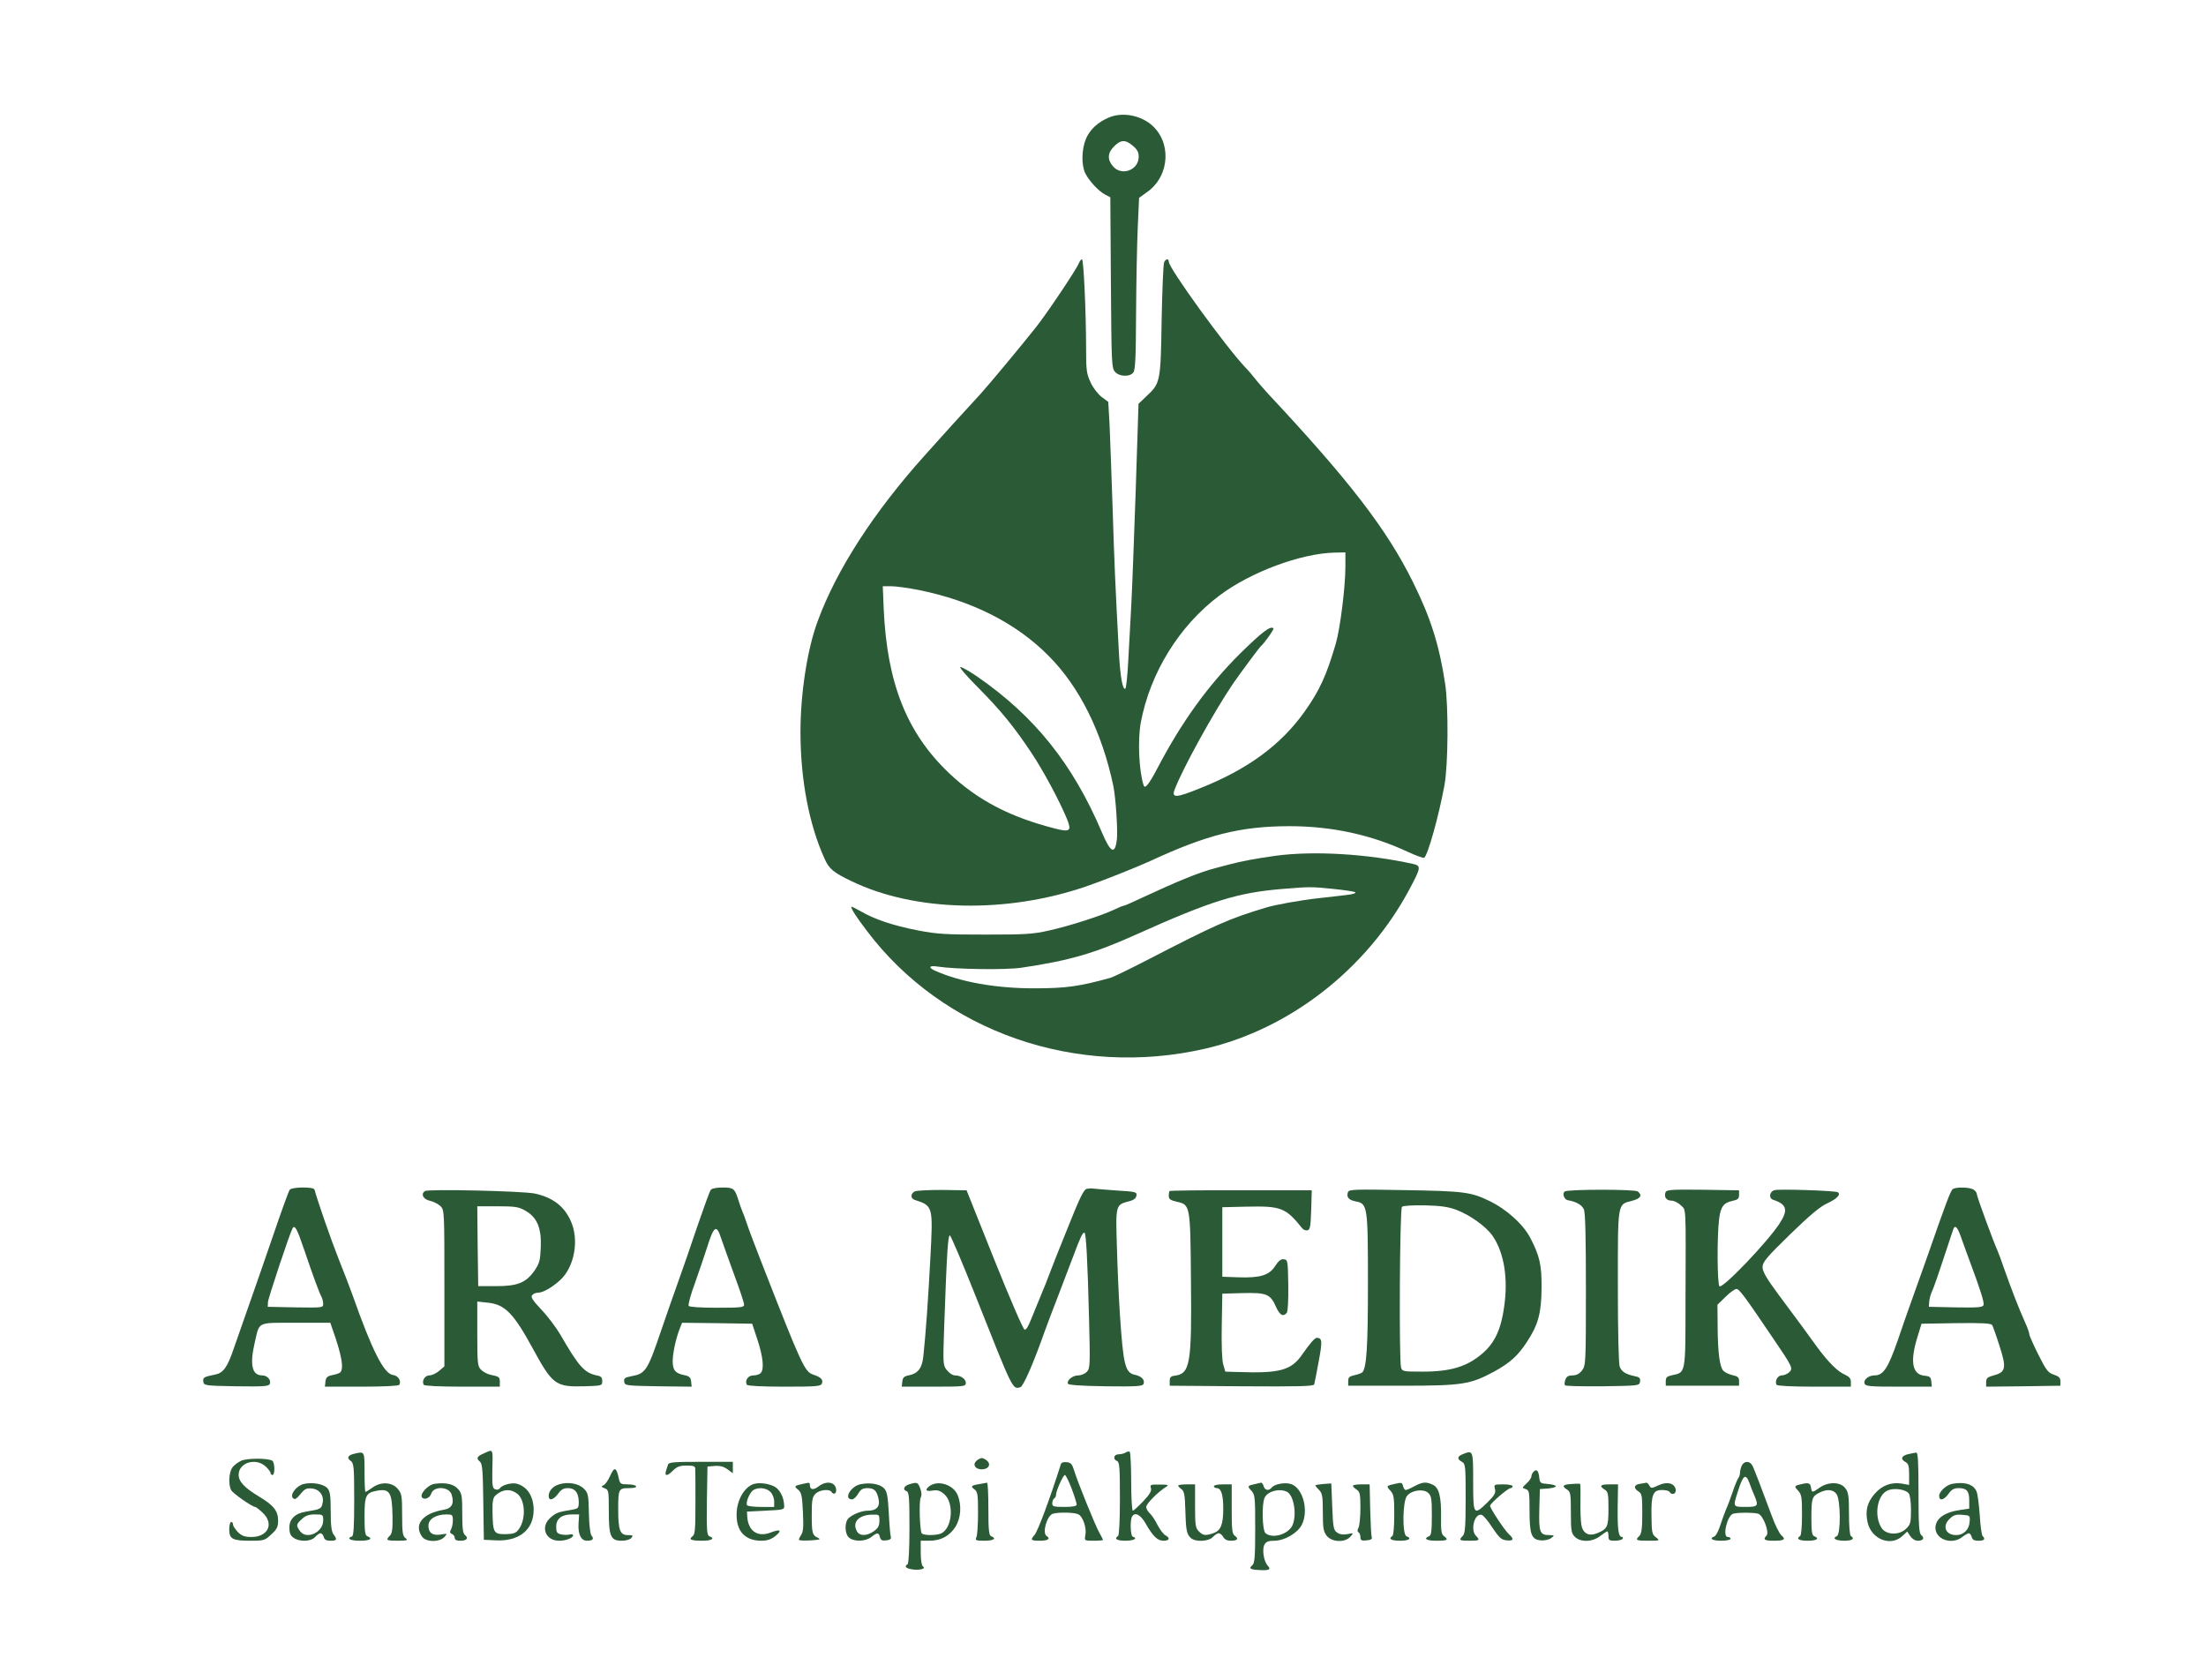 <svg xmlns="http://www.w3.org/2000/svg" version="1.0" width="1174pt" height="894pt" viewBox="0 0 1174 894" preserveAspectRatio="xMidYMid meet">

<g transform="translate(0,894) scale(0.1,-0.1)" fill="#2b5a36" stroke="none">
<path d="M5900 8314 c-58 -25 -98 -62 -120 -111 -24 -56 -26 -141 -4 -186 21 -41 71 -95 106 -113 l27 -14 3 -454 c3 -430 4 -455 22 -475 23 -26 78 -28 97 -4 11 13 14 78 15 317 1 166 5 371 9 457 l7 156 47 34 c118 87 126 266 16 357 -63 51 -156 66 -225 36z m129 -150 c23 -19 31 -34 31 -58 0 -72 -91 -105 -137 -51 -31 36 -29 71 6 106 36 36 60 37 100 3z" fill="#2b5a36"/>
<path d="M5741 7538 c-12 -31 -169 -266 -228 -340 -80 -101 -254 -310 -298 -358 -55 -59 -214 -234 -294 -324 -271 -302 -469 -608 -569 -881 -56 -150 -92 -385 -92 -592 0 -253 46 -493 129 -675 23 -52 47 -72 141 -117 338 -164 828 -175 1255 -27 85 29 260 99 335 133 307 142 481 185 740 186 227 0 436 -45 633 -137 43 -20 82 -34 86 -31 19 11 77 218 108 385 20 108 22 421 4 540 -32 210 -78 354 -173 545 -139 280 -338 538 -770 1000 -25 28 -57 64 -69 80 -13 17 -36 44 -52 60 -105 111 -407 528 -407 562 0 19 -17 16 -25 -4 -4 -10 -10 -148 -13 -307 -5 -327 -7 -336 -79 -403 l-44 -42 -15 -463 c-9 -255 -19 -533 -24 -618 -5 -85 -12 -217 -16 -293 -4 -76 -11 -140 -15 -142 -14 -9 -27 61 -34 185 -20 369 -25 492 -34 780 -6 173 -13 370 -16 438 l-7 123 -36 27 c-19 15 -46 49 -58 77 -21 44 -24 65 -24 171 0 205 -13 484 -22 484 -5 0 -12 -10 -17 -22z m1419 -1615 c0 -106 -28 -330 -51 -408 -50 -171 -87 -251 -166 -362 -126 -178 -304 -308 -556 -408 -128 -52 -153 -53 -136 -8 42 112 211 418 312 566 33 48 139 191 146 197 19 15 73 92 68 96 -15 15 -60 -19 -177 -134 -170 -169 -311 -363 -440 -610 -47 -89 -67 -113 -74 -91 -25 78 -32 239 -15 333 50 266 205 516 418 676 167 126 435 225 614 229 l57 1 0 -77z m-2271 -123 c283 -57 519 -176 691 -350 165 -165 285 -407 345 -693 13 -64 24 -234 19 -284 -10 -83 -33 -73 -79 35 -155 366 -359 620 -664 831 -41 28 -81 51 -90 51 -8 0 33 -48 92 -107 123 -124 192 -209 283 -345 65 -97 151 -257 192 -356 26 -64 17 -72 -62 -52 -240 61 -413 151 -565 295 -225 214 -330 478 -348 873 l-5 122 45 0 c25 0 90 -9 146 -20z" fill="#2b5a36"/>
<path d="M6785 4385 c-100 -14 -180 -29 -240 -45 -22 -6 -56 -15 -76 -20 -83 -21 -205 -71 -387 -156 -51 -24 -96 -44 -100 -44 -5 0 -27 -9 -50 -20 -66 -32 -239 -88 -348 -112 -87 -20 -128 -22 -339 -22 -209 0 -255 2 -359 22 -134 26 -234 60 -307 103 -27 15 -49 26 -49 23 0 -12 27 -54 84 -129 405 -537 1115 -784 1801 -626 447 104 856 421 1083 843 65 121 66 130 22 140 -243 54 -532 71 -735 43z m311 -176 c60 -6 113 -14 117 -18 4 -5 -16 -11 -45 -14 -29 -4 -96 -11 -148 -17 -100 -11 -234 -35 -285 -51 -199 -60 -267 -91 -635 -281 -91 -47 -176 -88 -190 -92 -166 -46 -237 -56 -407 -56 -203 0 -390 33 -525 93 -40 17 -34 30 10 23 97 -15 367 -19 450 -6 255 38 386 76 610 177 401 180 538 222 777 242 146 12 152 12 271 0z" fill="#2b5a36"/>
<path d="M1542 2608 c-6 -7 -46 -119 -90 -248 -44 -129 -104 -300 -132 -380 -28 -80 -63 -179 -77 -220 -32 -95 -55 -127 -96 -135 -63 -13 -68 -16 -65 -38 3 -21 7 -22 176 -25 148 -2 173 0 178 13 8 21 -14 45 -41 45 -54 0 -67 57 -39 176 26 112 8 104 218 104 l184 0 9 -27 c52 -143 66 -224 41 -239 -6 -4 -25 -10 -42 -13 -24 -5 -32 -13 -34 -34 l-3 -27 195 0 c120 0 197 4 201 10 12 20 -6 49 -33 52 -48 5 -111 128 -215 423 -14 39 -47 126 -75 195 -40 101 -112 308 -128 368 -2 8 -24 12 -62 12 -36 0 -64 -5 -70 -12z m77 -320 c49 -144 79 -226 92 -250 5 -10 9 -27 9 -38 0 -20 -5 -20 -147 -18 l-148 3 1 25 c1 21 117 369 131 393 12 20 24 -3 62 -115z" fill="#2b5a36"/>
<path d="M3783 2608 c-6 -7 -38 -96 -73 -198 -34 -102 -80 -234 -102 -295 -22 -60 -61 -174 -88 -252 -75 -221 -84 -234 -163 -248 -31 -6 -38 -11 -35 -29 3 -20 8 -21 181 -24 l178 -2 -3 27 c-2 22 -10 29 -35 34 -49 10 -63 26 -63 75 0 42 17 122 39 177 l11 27 186 -2 187 -3 28 -85 c30 -91 37 -158 17 -178 -7 -7 -24 -12 -39 -12 -28 0 -47 -28 -34 -50 4 -6 80 -10 200 -10 171 0 194 2 199 17 8 20 -5 34 -46 47 -46 16 -60 46 -273 591 -37 94 -73 190 -81 215 -8 25 -19 54 -24 65 -5 11 -14 38 -21 60 -19 60 -26 65 -84 65 -30 0 -57 -5 -62 -12z m55 -259 c8 -24 39 -110 68 -190 30 -80 54 -153 54 -162 0 -15 -15 -17 -144 -17 -89 0 -147 4 -151 10 -4 6 11 61 34 123 22 62 50 144 62 182 38 122 52 132 77 54z" fill="#2b5a36"/>
<path d="M5784 2613 c-16 -3 -36 -43 -101 -206 -45 -111 -89 -222 -98 -247 -9 -25 -32 -83 -52 -130 -19 -47 -39 -96 -45 -110 -18 -44 -24 -54 -35 -57 -6 -2 -78 164 -160 369 l-149 373 -130 2 c-71 0 -137 -3 -146 -8 -23 -12 -23 -38 0 -45 98 -32 98 -32 83 -313 -11 -212 -24 -396 -37 -518 -6 -63 -28 -92 -74 -102 -28 -5 -36 -12 -38 -34 l-3 -27 170 0 c163 0 171 1 171 20 0 21 -27 40 -59 40 -11 0 -29 12 -42 28 -21 27 -21 30 -14 237 14 390 20 480 30 480 5 0 66 -144 136 -320 203 -512 197 -499 239 -488 16 4 70 128 130 298 12 33 44 119 72 190 27 72 63 166 80 210 37 99 49 125 59 125 9 0 17 -145 25 -468 6 -233 5 -255 -11 -272 -10 -11 -31 -20 -46 -20 -30 0 -62 -25 -56 -44 2 -7 65 -12 201 -14 169 -2 197 0 202 13 8 21 -11 41 -46 48 -52 11 -62 51 -80 322 -6 88 -13 250 -16 360 -7 224 -7 223 66 242 24 6 36 16 38 30 3 19 -3 21 -105 27 -59 4 -115 9 -123 10 -8 2 -24 1 -36 -1z" fill="#2b5a36"/>
<path d="M10393 2612 c-12 -8 -35 -69 -137 -362 -30 -85 -67 -189 -82 -230 -15 -41 -49 -138 -75 -215 -51 -146 -76 -185 -123 -185 -32 0 -61 -24 -53 -44 6 -14 28 -16 182 -16 l176 0 -3 28 c-2 22 -8 28 -35 30 -66 6 -79 73 -40 202 l23 75 184 3 c140 2 185 -1 192 -10 4 -7 22 -57 39 -111 38 -117 34 -140 -31 -157 -33 -9 -40 -15 -40 -36 l0 -24 198 2 197 3 0 24 c0 18 -8 26 -35 35 -30 10 -40 22 -82 106 -26 52 -48 101 -48 108 0 7 -9 34 -21 60 -38 85 -73 176 -114 292 -14 41 -30 84 -35 95 -23 51 -110 288 -110 301 0 7 -9 18 -19 24 -23 12 -91 13 -108 2z m46 -264 c12 -35 31 -85 41 -113 61 -163 81 -228 76 -241 -5 -12 -30 -14 -148 -12 l-143 3 2 27 c1 15 8 42 17 60 8 18 36 98 62 178 26 80 49 148 51 153 10 18 22 3 42 -55z" fill="#2b5a36"/>
<path d="M2262 2601 c-25 -15 -9 -45 27 -52 18 -4 43 -17 55 -28 21 -21 21 -26 21 -437 l0 -416 -28 -24 c-15 -13 -39 -24 -52 -24 -24 0 -42 -30 -30 -50 4 -6 82 -10 206 -10 l199 0 0 25 c0 26 -3 29 -53 39 -15 4 -36 15 -47 26 -18 18 -20 34 -20 191 l0 172 56 -6 c91 -9 138 -57 241 -247 104 -190 120 -202 273 -198 94 3 95 3 95 28 0 19 -6 26 -30 30 -65 14 -95 47 -193 217 -23 39 -69 100 -102 134 -45 48 -57 66 -48 76 6 7 19 13 30 13 27 0 73 26 118 66 78 71 104 218 56 319 -35 77 -97 123 -191 143 -63 13 -565 25 -583 13z m533 -104 c63 -35 87 -92 83 -194 -3 -72 -7 -86 -33 -125 -46 -65 -90 -83 -205 -83 l-95 0 -3 213 -2 212 107 0 c93 0 114 -3 148 -23z" fill="#2b5a36"/>
<path d="M6224 2601 c-2 -2 -4 -14 -4 -26 0 -17 9 -23 43 -31 71 -15 72 -19 75 -411 5 -455 -4 -505 -88 -515 -19 -2 -25 -9 -25 -28 l0 -25 383 -3 c301 -2 383 0 386 10 2 7 13 62 24 123 20 107 19 124 -10 125 -11 0 -37 -30 -78 -89 -58 -84 -119 -101 -342 -93 l-67 2 -11 38 c-7 22 -10 104 -8 207 l3 170 109 3 c127 3 147 -5 177 -74 20 -44 38 -54 57 -31 6 7 9 67 8 147 -2 130 -3 135 -23 138 -16 2 -28 -7 -47 -36 -31 -49 -79 -64 -196 -60 l-85 3 0 185 0 185 129 3 c184 4 208 -5 297 -116 6 -7 18 -12 27 -10 14 3 17 20 20 108 l3 105 -376 0 c-207 1 -378 -1 -381 -4z" fill="#2b5a36"/>
<path d="M7174 2596 c-10 -27 3 -43 41 -50 63 -12 65 -25 65 -435 0 -339 -7 -450 -30 -475 -5 -4 -23 -11 -42 -15 -27 -6 -33 -12 -33 -31 l0 -25 285 0 c324 0 365 7 493 76 83 46 125 84 171 154 62 93 79 156 80 290 1 122 -10 170 -59 265 -38 74 -128 155 -220 199 -97 47 -137 52 -447 57 -266 5 -299 4 -304 -10z m577 -95 c73 -28 158 -89 192 -138 61 -88 84 -225 62 -377 -16 -118 -49 -190 -111 -245 -84 -74 -170 -101 -325 -101 -102 0 -107 1 -113 23 -11 42 -7 842 5 854 6 6 52 9 122 8 85 -2 125 -8 168 -24z" fill="#2b5a36"/>
<path d="M8328 2599 c-16 -10 -4 -44 17 -47 42 -7 73 -24 84 -48 8 -17 11 -150 11 -428 0 -393 -1 -404 -21 -430 -14 -18 -30 -26 -50 -26 -22 0 -32 -6 -38 -22 -5 -13 -6 -26 -2 -31 4 -4 95 -6 202 -5 192 3 194 3 197 25 3 17 -3 24 -25 28 -52 11 -73 25 -83 51 -6 15 -10 189 -10 427 0 453 -3 436 75 456 46 12 57 29 31 50 -15 12 -368 12 -388 0z" fill="#2b5a36"/>
<path d="M8864 2595 c-10 -25 4 -45 31 -45 14 0 37 -11 50 -25 29 -28 27 17 25 -520 0 -379 1 -369 -71 -384 -28 -6 -34 -12 -34 -31 l0 -25 195 0 195 0 0 25 c0 19 -6 25 -34 31 -18 4 -40 14 -49 23 -20 20 -30 95 -31 236 l-1 116 43 42 c23 23 50 42 58 42 15 0 42 -36 196 -264 103 -151 107 -160 84 -180 -10 -9 -27 -16 -39 -16 -21 0 -39 -31 -27 -50 4 -6 81 -10 201 -10 l194 0 0 25 c0 18 -8 28 -32 39 -38 16 -88 66 -147 146 -22 30 -58 80 -80 110 -22 30 -79 107 -126 170 -64 86 -85 123 -85 146 0 27 20 51 146 174 106 103 161 149 199 166 51 24 74 47 55 59 -13 8 -307 18 -335 11 -29 -7 -34 -44 -7 -52 72 -24 80 -54 31 -128 -67 -101 -299 -343 -318 -332 -12 8 -14 264 -2 359 8 65 24 86 72 96 28 6 34 12 34 31 l0 25 -193 3 c-165 2 -193 0 -198 -13z" fill="#2b5a36"/>
<path d="M2573 1204 c-36 -16 -40 -25 -18 -44 12 -10 15 -50 17 -214 l3 -201 65 -3 c123 -6 200 57 200 162 0 73 -35 126 -92 140 -28 6 -78 -8 -89 -26 -4 -6 -15 -8 -24 -4 -14 5 -16 20 -15 94 3 129 7 120 -47 96z m180 -214 c43 -34 47 -137 7 -190 -15 -20 -27 -24 -71 -25 -62 0 -66 7 -68 121 -1 56 3 74 17 86 37 33 79 36 115 8z" fill="#2b5a36"/>
<path d="M5990 1209 c-8 -5 -25 -9 -37 -9 -26 0 -32 -27 -8 -36 13 -5 15 -37 15 -199 0 -119 -4 -196 -10 -200 -23 -14 -7 -25 40 -25 45 0 67 13 38 22 -12 4 -15 89 -3 107 15 25 45 10 71 -36 40 -70 64 -93 96 -93 32 0 37 15 10 29 -10 5 -29 30 -42 55 -12 25 -31 53 -41 62 -11 10 -19 25 -19 34 0 17 64 81 106 107 16 10 11 12 -34 12 -49 1 -53 -1 -47 -19 5 -14 -6 -33 -41 -70 -26 -27 -51 -50 -55 -50 -5 0 -9 69 -9 154 0 85 -4 157 -8 160 -4 2 -14 1 -22 -5z" fill="#2b5a36"/>
<path d="M1885 1203 c-33 -8 -41 -22 -20 -37 18 -13 20 -28 20 -207 0 -145 -3 -193 -12 -196 -31 -11 -8 -23 42 -23 53 0 72 11 40 24 -12 4 -15 26 -15 105 0 112 7 126 65 137 69 13 82 -8 84 -137 1 -66 -2 -90 -14 -102 -24 -24 -19 -27 43 -27 49 1 55 2 40 14 -15 11 -18 30 -18 124 0 103 -2 113 -24 139 -31 36 -91 38 -135 5 -17 -12 -33 -22 -36 -22 -3 0 -5 47 -5 105 0 113 1 111 -55 98z" fill="#2b5a36"/>
<path d="M7783 1200 c-28 -11 -29 -26 -3 -40 19 -10 20 -21 20 -195 0 -150 -3 -186 -15 -199 -23 -23 -19 -26 35 -26 54 0 58 3 35 26 -31 31 -8 120 29 112 9 -1 35 -32 58 -68 37 -55 48 -65 76 -68 37 -4 41 7 12 33 -22 20 -100 137 -100 151 0 12 95 94 109 94 6 0 11 5 11 10 0 6 -23 10 -50 10 -49 0 -50 -1 -44 -25 5 -21 -2 -33 -39 -70 -75 -73 -77 -70 -77 110 0 169 0 168 -57 145z" fill="#2b5a36"/>
<path d="M10156 1201 c-36 -8 -44 -26 -17 -41 17 -9 21 -20 21 -67 l0 -56 -38 7 c-58 9 -106 -9 -146 -55 -40 -47 -50 -90 -37 -151 20 -90 123 -131 185 -73 l26 24 16 -24 c10 -15 26 -25 40 -25 29 0 38 14 19 30 -12 10 -15 49 -15 226 0 165 -3 214 -12 213 -7 -1 -26 -4 -42 -8z m2 -209 c7 -9 12 -46 12 -89 0 -65 -3 -77 -25 -98 -36 -37 -106 -35 -131 2 -43 66 -24 180 35 202 34 13 93 4 109 -17z" fill="#2b5a36"/>
<path d="M1284 1166 c-17 -8 -39 -24 -48 -37 -18 -26 -21 -90 -6 -120 10 -17 112 -89 128 -89 4 0 22 -14 40 -31 62 -58 29 -129 -60 -129 -36 0 -51 6 -72 26 -14 15 -26 33 -26 40 0 8 -4 14 -10 14 -5 0 -10 -18 -10 -40 0 -51 17 -60 114 -60 71 0 76 2 110 34 30 27 36 40 36 73 0 52 -24 82 -103 129 -76 46 -107 79 -107 115 0 65 91 93 144 44 14 -13 26 -29 26 -35 0 -5 5 -10 10 -10 14 0 13 67 -1 76 -23 14 -134 14 -165 0z" fill="#2b5a36"/>
<path d="M5195 1164 c-20 -20 -4 -44 30 -44 34 0 50 24 30 44 -9 9 -23 16 -30 16 -7 0 -21 -7 -30 -16z" fill="#2b5a36"/>
<path d="M3555 1145 c-3 -8 -7 -22 -10 -31 -10 -31 5 -32 34 -3 24 24 38 29 75 29 37 0 46 -3 46 -17 1 -10 1 -92 1 -183 0 -137 -2 -166 -15 -176 -24 -17 -8 -24 51 -24 51 0 70 12 38 24 -13 5 -15 32 -13 188 l3 183 39 3 c28 2 47 -3 68 -18 l28 -21 0 31 0 30 -170 0 c-143 0 -171 -2 -175 -15z" fill="#2b5a36"/>
<path d="M5646 1148 c-60 -189 -123 -358 -141 -378 -23 -26 -19 -30 30 -30 42 0 58 11 35 25 -25 16 2 110 34 119 34 9 116 7 136 -4 24 -13 44 -74 36 -111 -5 -29 -5 -29 44 -29 28 0 50 2 50 4 0 3 -9 20 -19 38 -22 38 -117 273 -135 333 -10 32 -17 41 -39 43 -16 2 -29 -2 -31 -10z m57 -130 c15 -40 27 -79 27 -85 0 -9 -20 -13 -65 -13 -58 0 -65 2 -65 19 0 11 5 23 10 26 6 3 10 12 10 20 0 20 38 105 47 105 5 0 21 -33 36 -72z" fill="#2b5a36"/>
<path d="M9270 1141 c-5 -11 -10 -28 -10 -38 0 -11 -4 -23 -8 -28 -5 -6 -19 -39 -31 -75 -12 -36 -28 -78 -36 -95 -7 -16 -20 -54 -30 -83 -9 -29 -23 -56 -31 -59 -30 -11 -12 -23 36 -23 28 0 50 5 50 10 0 6 -7 10 -15 10 -30 0 -3 115 29 124 27 7 105 7 132 0 27 -7 62 -100 45 -117 -20 -20 -11 -27 37 -27 58 0 68 7 42 29 -10 9 -33 54 -50 101 -58 156 -92 245 -103 268 -13 27 -43 29 -57 3z m40 -93 c6 -18 18 -48 26 -66 24 -57 21 -62 -46 -62 -68 0 -68 -1 -42 80 28 90 42 101 62 48z" fill="#2b5a36"/>
<path d="M3245 1081 c-10 -22 -25 -43 -34 -46 -13 -6 -12 -8 7 -16 21 -8 22 -13 22 -121 0 -136 10 -158 69 -158 22 0 44 6 51 15 11 13 8 15 -19 15 -41 0 -51 26 -51 135 0 110 2 115 57 115 27 0 42 4 38 10 -3 6 -24 10 -45 10 -35 0 -40 3 -46 28 -14 66 -24 69 -49 13z" fill="#2b5a36"/>
<path d="M8162 1108 c-7 -7 -12 -18 -12 -25 0 -8 -11 -25 -26 -38 -24 -23 -25 -23 -5 -30 19 -6 21 -14 21 -113 0 -129 10 -156 60 -160 20 -2 44 4 55 12 19 15 19 15 -11 16 -49 0 -55 16 -52 136 l3 109 43 3 c23 2 42 7 42 12 0 5 -19 10 -42 12 -40 3 -43 5 -46 33 -4 37 -14 49 -30 33z" fill="#2b5a36"/>
<path d="M1616 1042 c-38 -9 -75 -57 -57 -75 10 -10 18 -5 40 21 22 28 32 33 61 30 42 -4 67 -40 56 -81 -6 -27 -12 -30 -87 -42 -58 -9 -89 -39 -89 -85 0 -29 6 -43 22 -54 32 -23 94 -21 115 4 10 11 23 20 29 20 6 0 14 -9 17 -20 4 -15 14 -20 36 -20 34 0 37 6 16 34 -11 15 -15 48 -15 122 0 82 -3 106 -17 123 -20 23 -80 34 -127 23z m104 -194 c0 -64 -90 -105 -124 -56 -21 30 -20 35 10 63 20 19 38 25 70 25 43 0 44 -1 44 -32z" fill="#2b5a36"/>
<path d="M2313 1043 c-36 -5 -83 -57 -66 -74 13 -13 41 -1 48 22 13 41 94 38 108 -4 16 -48 2 -75 -41 -82 -113 -19 -161 -79 -116 -143 20 -30 93 -31 119 -2 17 19 17 19 -19 13 -44 -7 -66 9 -66 48 0 34 40 59 95 59 32 0 35 -2 35 -31 0 -17 -4 -39 -10 -49 -7 -13 -6 -19 5 -24 8 -3 15 -12 15 -21 0 -10 10 -15 29 -15 35 0 46 13 26 30 -12 10 -15 36 -15 116 0 92 -2 106 -22 129 -24 27 -66 36 -125 28z" fill="#2b5a36"/>
<path d="M2975 1040 c-34 -11 -55 -35 -55 -62 0 -28 26 -21 50 12 16 22 29 30 52 30 38 0 57 -24 58 -72 0 -35 -2 -37 -37 -43 -72 -12 -82 -15 -112 -41 -57 -48 -30 -124 45 -124 37 0 74 15 74 29 0 5 -9 7 -20 4 -11 -3 -31 -2 -45 1 -21 5 -25 12 -25 41 0 42 29 65 83 65 l39 0 -3 -47 c-4 -58 13 -93 45 -93 30 0 39 10 24 27 -7 9 -13 57 -14 120 -2 97 -4 108 -27 130 -27 28 -85 38 -132 23z" fill="#2b5a36"/>
<path d="M4015 1043 c-53 -14 -95 -87 -95 -165 0 -89 46 -137 130 -138 33 0 53 7 75 24 39 31 29 40 -23 20 -68 -27 -119 6 -125 81 l-2 30 100 5 c99 5 100 5 98 30 -2 41 -21 78 -46 95 -28 18 -81 26 -112 18z m85 -43 c11 -11 20 -33 20 -50 l0 -30 -69 0 c-39 0 -72 4 -75 9 -9 13 12 64 31 79 25 18 70 15 93 -8z" fill="#2b5a36"/>
<path d="M4275 1043 c-48 -10 -51 -13 -28 -31 18 -15 22 -30 26 -119 4 -80 2 -105 -10 -123 -8 -12 -13 -23 -10 -26 3 -3 31 -4 63 -2 45 3 54 5 39 12 -32 15 -35 25 -35 124 0 79 3 95 20 112 21 21 74 27 85 10 10 -16 25 -11 25 8 0 44 -50 55 -94 21 -27 -21 -46 -18 -46 7 0 14 -1 15 -35 7z" fill="#2b5a36"/>
<path d="M4581 1041 c-54 -10 -94 -81 -46 -81 8 0 22 14 32 30 13 23 24 30 49 30 37 0 51 -14 60 -60 8 -39 -12 -60 -57 -60 -32 0 -75 -17 -101 -38 -24 -20 -24 -84 0 -105 26 -23 88 -22 119 3 32 25 39 25 46 -1 4 -16 12 -20 34 -17 19 2 27 8 24 18 -3 8 -8 66 -11 128 -5 93 -10 116 -26 132 -22 22 -74 31 -123 21z m99 -195 c0 -27 -7 -39 -29 -55 -38 -27 -77 -27 -91 0 -26 48 10 87 83 88 36 1 37 0 37 -33z" fill="#2b5a36"/>
<path d="M4841 1041 c-30 -8 -39 -29 -17 -37 14 -5 16 -32 16 -194 0 -115 -4 -191 -10 -195 -20 -12 -9 -23 28 -28 40 -5 73 5 53 17 -6 4 -11 35 -11 72 l0 64 45 0 c61 0 107 24 139 73 30 47 35 116 12 171 -24 57 -109 81 -153 44 -22 -18 -14 -27 20 -21 26 4 40 0 62 -19 53 -46 44 -177 -14 -208 -25 -13 -98 -13 -106 0 -10 17 -15 172 -5 190 6 11 5 28 -3 49 -12 32 -16 34 -56 22z" fill="#2b5a36"/>
<path d="M5220 1043 c-51 -8 -57 -13 -35 -29 18 -13 20 -26 20 -127 0 -62 -4 -120 -9 -129 -7 -16 -2 -18 43 -18 49 0 67 12 36 24 -12 4 -15 30 -15 146 0 77 -3 139 -7 139 -5 -1 -19 -4 -33 -6z" fill="#2b5a36"/>
<path d="M6685 1043 c-47 -10 -49 -12 -26 -36 20 -22 21 -33 21 -204 0 -150 -3 -183 -15 -193 -21 -17 -12 -24 38 -26 52 -3 63 3 43 24 -21 24 -30 86 -17 111 9 16 21 21 53 21 53 0 122 40 145 83 39 74 9 194 -54 218 -31 11 -88 2 -104 -17 -16 -20 -37 -17 -44 6 -3 11 -9 19 -13 19 -4 -1 -16 -3 -27 -6z m165 -43 c35 -19 52 -117 30 -174 -19 -50 -106 -78 -145 -46 -18 15 -21 160 -4 191 18 34 81 49 119 29z" fill="#2b5a36"/>
<path d="M7043 1042 c-24 -2 -43 -5 -43 -8 0 -2 9 -13 20 -24 17 -17 20 -33 20 -119 0 -84 3 -102 21 -125 27 -34 96 -37 125 -5 19 21 19 21 -16 14 -24 -4 -41 -1 -55 9 -18 13 -21 29 -25 138 l-5 123 -42 -3z" fill="#2b5a36"/>
<path d="M7425 1043 c-47 -10 -49 -12 -26 -36 19 -21 21 -35 21 -130 0 -60 -4 -109 -10 -112 -23 -14 -7 -25 40 -25 48 0 66 12 35 24 -23 9 -21 186 3 215 24 30 87 39 112 16 18 -16 20 -31 20 -122 0 -83 -3 -105 -15 -109 -32 -13 -13 -24 40 -24 58 0 66 5 39 25 -13 9 -16 29 -15 99 2 111 -11 159 -44 174 -36 17 -55 15 -98 -8 -20 -11 -41 -20 -46 -20 -5 0 -11 9 -14 20 -5 20 -7 21 -42 13z" fill="#2b5a36"/>
<path d="M8363 1042 c-47 -3 -53 -11 -23 -30 18 -11 20 -23 20 -120 0 -95 2 -111 20 -130 30 -31 93 -30 136 3 18 14 35 25 38 25 3 0 6 -11 6 -25 0 -22 4 -25 34 -25 19 0 38 5 41 10 3 6 2 10 -3 10 -19 0 -24 37 -23 158 l2 122 -45 0 c-50 0 -57 -8 -26 -28 18 -11 20 -23 20 -101 0 -97 -5 -108 -60 -131 -44 -18 -76 -2 -84 44 -4 20 -6 77 -5 127 1 49 0 91 -2 92 -2 1 -23 1 -46 -1z" fill="#2b5a36"/>
<path d="M8728 1043 c-33 -5 -36 -23 -8 -41 18 -11 20 -23 20 -116 0 -80 -4 -108 -15 -120 -24 -23 -19 -26 48 -26 61 0 62 1 40 18 -21 15 -23 26 -24 113 -2 115 8 139 56 139 18 0 37 -4 40 -10 12 -20 36 -11 33 12 -5 34 -46 45 -92 23 -36 -17 -39 -17 -48 -2 -5 9 -12 16 -16 16 -4 -1 -19 -4 -34 -6z" fill="#2b5a36"/>
<path d="M9595 1043 c-47 -10 -49 -12 -26 -36 19 -21 21 -35 21 -130 0 -60 -4 -109 -10 -112 -23 -14 -7 -25 40 -25 48 0 66 12 35 24 -12 4 -15 25 -15 95 0 106 3 117 41 136 40 21 75 19 93 -7 22 -32 23 -216 1 -224 -27 -11 -5 -24 41 -24 41 0 57 11 34 25 -6 4 -10 55 -10 118 0 95 -3 116 -20 137 -25 34 -91 35 -137 2 -38 -27 -41 -27 -45 0 -3 23 -12 28 -43 21z" fill="#2b5a36"/>
<path d="M10390 1043 c-32 -6 -70 -41 -70 -65 0 -28 26 -22 50 12 16 23 29 30 54 30 43 0 56 -16 56 -66 l0 -43 -47 -7 c-85 -12 -132 -46 -133 -95 0 -62 87 -93 143 -49 14 11 30 20 35 20 5 0 12 -9 15 -20 4 -15 14 -20 36 -20 31 0 39 8 22 25 -5 6 -12 55 -15 110 -4 55 -11 112 -17 127 -16 38 -61 53 -129 41z m92 -203 c-3 -41 -32 -70 -71 -70 -56 0 -76 46 -37 85 21 21 34 26 69 23 41 -3 42 -4 39 -38z" fill="#2b5a36"/>
<path d="M6270 1034 c0 -4 8 -13 18 -20 14 -10 18 -31 20 -106 3 -111 7 -132 28 -152 23 -24 96 -21 119 4 10 11 24 20 31 20 7 0 18 -9 24 -20 7 -13 21 -20 39 -20 36 0 45 10 23 26 -15 11 -17 31 -17 143 l0 131 -47 0 c-27 0 -48 -4 -48 -10 0 -5 7 -10 15 -10 24 0 35 -35 35 -109 0 -85 -13 -117 -53 -131 -42 -14 -54 -13 -77 10 -18 18 -20 33 -20 135 l0 115 -45 0 c-25 0 -45 -3 -45 -6z" fill="#2b5a36"/>
<path d="M7200 1032 c0 -4 9 -13 20 -20 17 -11 20 -23 20 -98 0 -47 -5 -94 -10 -104 -7 -13 -7 -21 0 -25 5 -3 10 -15 10 -26 0 -17 6 -20 33 -17 23 2 31 7 27 18 -3 8 -6 75 -8 148 l-3 132 -45 0 c-24 0 -44 -3 -44 -8z" fill="#2b5a36"/>
</g>
</svg>